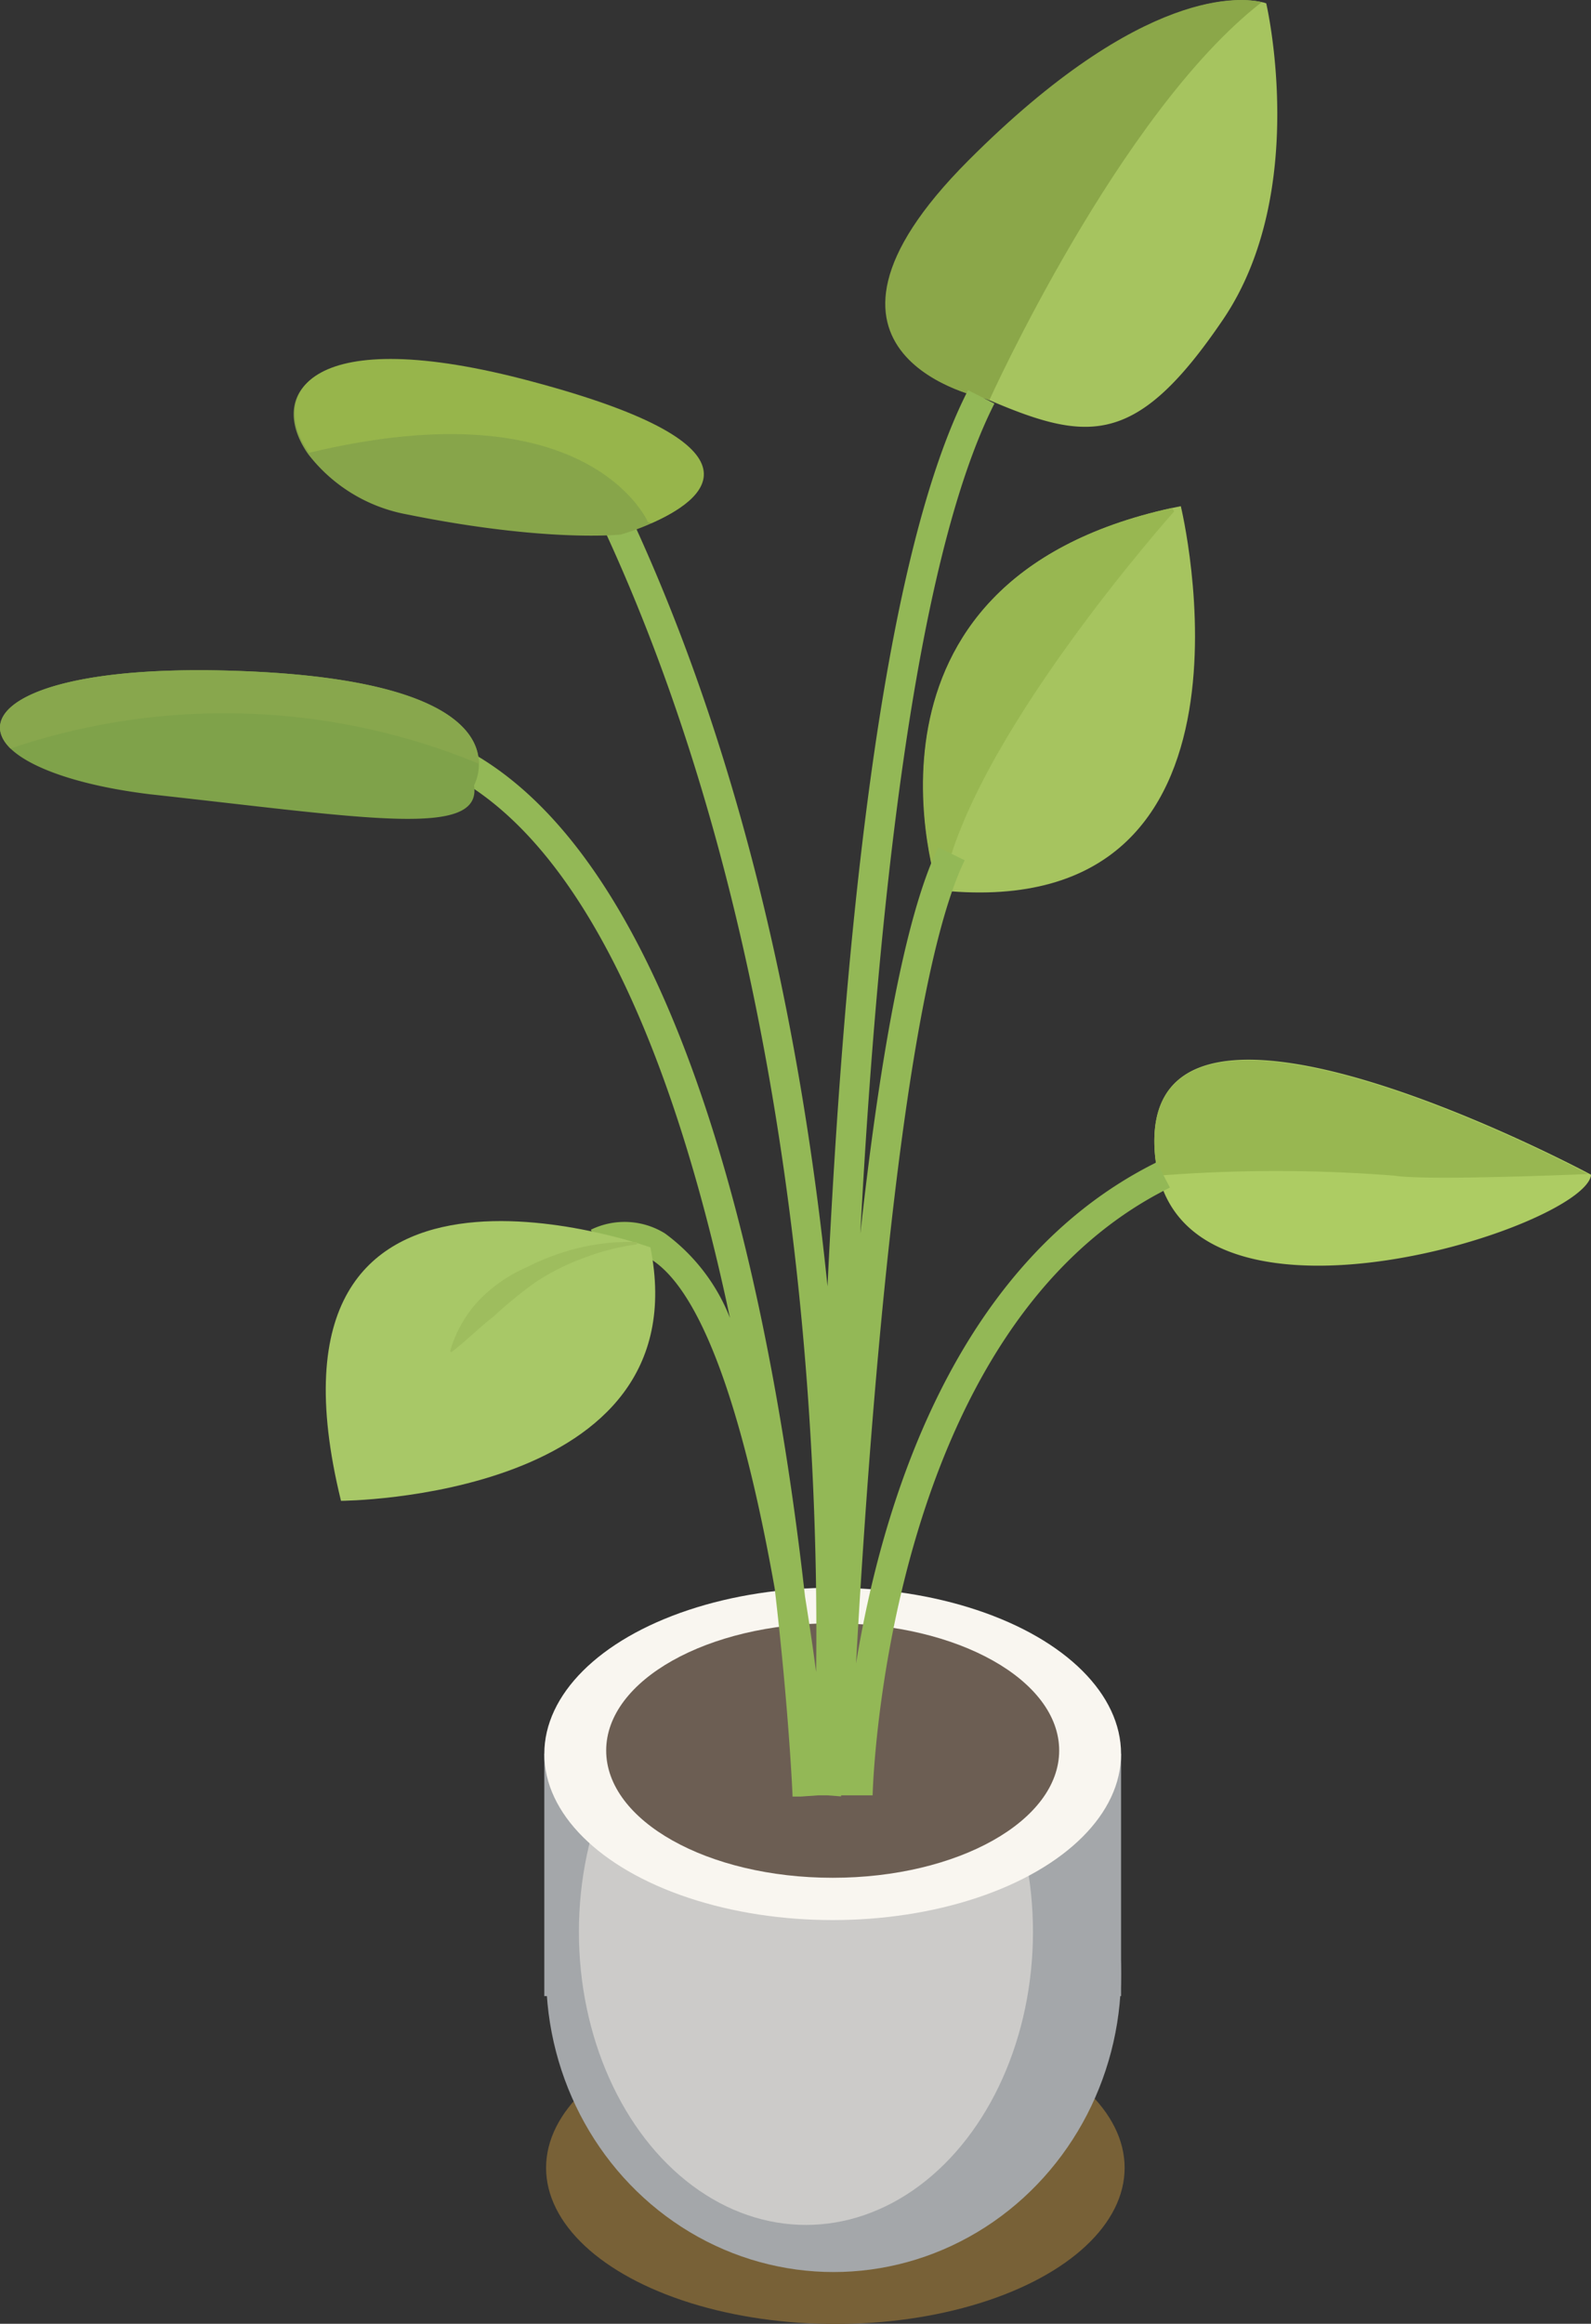 <svg xmlns="http://www.w3.org/2000/svg" viewBox="0 0 89.21 130.2"><rect x="0" y="0" width="89.21" height="130.2" fill="#333333" stroke="none"/><g id="Layer_2" data-name="Layer 2"><g id="Layer_1-2" data-name="Layer 1"><ellipse cx="46.84" cy="121.46" rx="16.22" ry="8.75" style="fill:#786137"/><ellipse cx="46.74" cy="110.6" rx="16.12" ry="16.7" style="fill:#a4a7aa"/><rect x="30.52" y="98.27" width="32.34" height="13.57" style="fill:#a4a7aa"/><ellipse cx="45.19" cy="108.24" rx="12.73" ry="16.42" style="fill:#cccbc9"/><ellipse cx="46.69" cy="98.27" rx="16.17" ry="9.31" style="fill:#f9f6f0"/><ellipse cx="46.69" cy="98.08" rx="12.7" ry="7.13" style="fill:#6c5e53"/><path d="M89.21,65.87c-.57,2.92-21.84,9.72-24.25,0a4.71,4.71,0,0,1-.12-.54l-.06-.44c-1.32-12.33,22.1-.3,24.27.84l.15.08Z" style="fill:#adcc63"/><path d="M89.08,65.82l-11.9-.08" style="fill:#adcc63"/><path d="M89.05,65.78c-2.41.1-9.3.35-10.88.09a84.48,84.48,0,0,0-13.21,0,4.71,4.71,0,0,1-.12-.54l-.06-.44C63.46,52.61,86.88,64.64,89.05,65.78Z" style="fill:#98b751"/><path d="M52.86,49.9l-.23,0s-5.87-17.3,13.1-21.44l.48-.1S71.9,51.75,52.86,49.9Z" style="fill:#a6c45f"/><path d="M65.84,28.65s-11.63,13-13,21.25l-.23,0s-5.87-17.3,13.1-21.44Z" style="fill:#98b751"/><path d="M68.58,17.9c-4.81,7.09-7.51,6.91-13.06,4.54l-.26-.11S43.36,20,54.34,9C64.19-.86,69.75-.12,70.8.13A1,1,0,0,1,71,.19S73.46,10.7,68.58,17.9Z" style="fill:#a6c45f"/><path d="M70.75.12c-8,6.19-15.28,22.31-15.28,22.31l-.26-.11S43.31,20,54.29,9C64.14-.87,69.71-.13,70.75.12Z" style="fill:#8ba749"/><path d="M64.86,65.12C53.42,70.78,49.42,84.56,48,93.2c.7-12.64,2.5-37.6,6.09-45l-1.48-.73c-1.94,4-3.36,12.53-4.37,21.65.93-17.55,3-37.61,7.52-46.51l-1.48-.75c-5,9.77-7,31.89-7.88,50.21C45.06,59,42,43.18,35.33,28.87l-1.5.7c11,23.67,12.1,51.47,11.93,64.11-.17-1.3-.38-2.73-.62-4.22-1.67-14.94-6.3-40.32-18.72-47.3l-.81,1.44c8,4.51,12.66,17.68,15.32,30.24a10.73,10.73,0,0,0-3.64-4.73,4.3,4.3,0,0,0-4.16-.21l.68,1.51a2.65,2.65,0,0,1,2.63.11c3.35,2,5.6,10.59,7,18.49.79,6.75,1,11.51,1,11.65h.45v0l1-.07v0h.5l.77.06v-.06l.51,0v0l1.26,0c0-.26.69-26.15,16.67-34.05Z" style="fill:#93b856"/><path d="M36.47,69.89s-22.85-8.23-17.35,14.2C19.12,84.09,39.28,84,36.47,69.89Z" style="fill:#a8c867"/><path d="M25.24,75.7a7,7,0,0,1,1.61-2.84A8.37,8.37,0,0,1,29.54,71a13.33,13.33,0,0,1,3-1.1,12.1,12.1,0,0,1,3.17-.31v.13a13.36,13.36,0,0,0-3,.77A12.85,12.85,0,0,0,30,71.86a23.69,23.69,0,0,0-2.32,1.9c-.8.61-1.49,1.33-2.37,2Z" style="fill:#9ebd5e"/><path d="M26.58,44c.47,3-6.11,1.82-18.19.5C4.34,44,1.69,43,.59,41.94c-2.2-2.16,1.68-4.74,12.72-4.35,11.83.41,13.54,3.47,13.54,5.2A2.59,2.59,0,0,1,26.58,44Z" style="fill:#7fa24a"/><path d="M26.85,42.79A37.38,37.38,0,0,0,.59,41.94c-2.2-2.16,1.68-4.74,12.72-4.35C25.14,38,26.85,41.06,26.85,42.79Z" style="fill:#88a74d"/><path d="M36.41,29.37a13.14,13.14,0,0,1-1.6.58s-4.14.46-12-1.13a9.05,9.05,0,0,1-5.54-3.39c-2.33-3.34,0-7.34,12.49-4C43.56,25.12,39.23,28.15,36.41,29.37Z" style="fill:#87a54a"/><path d="M36.53,29.31l-.2-.06s-3.28-7.66-19-3.88c-2.33-3.34,0-7.34,12.48-4C43.68,25.06,39.36,28.09,36.53,29.31Z" style="fill:#97b54b"/></g></g></svg>